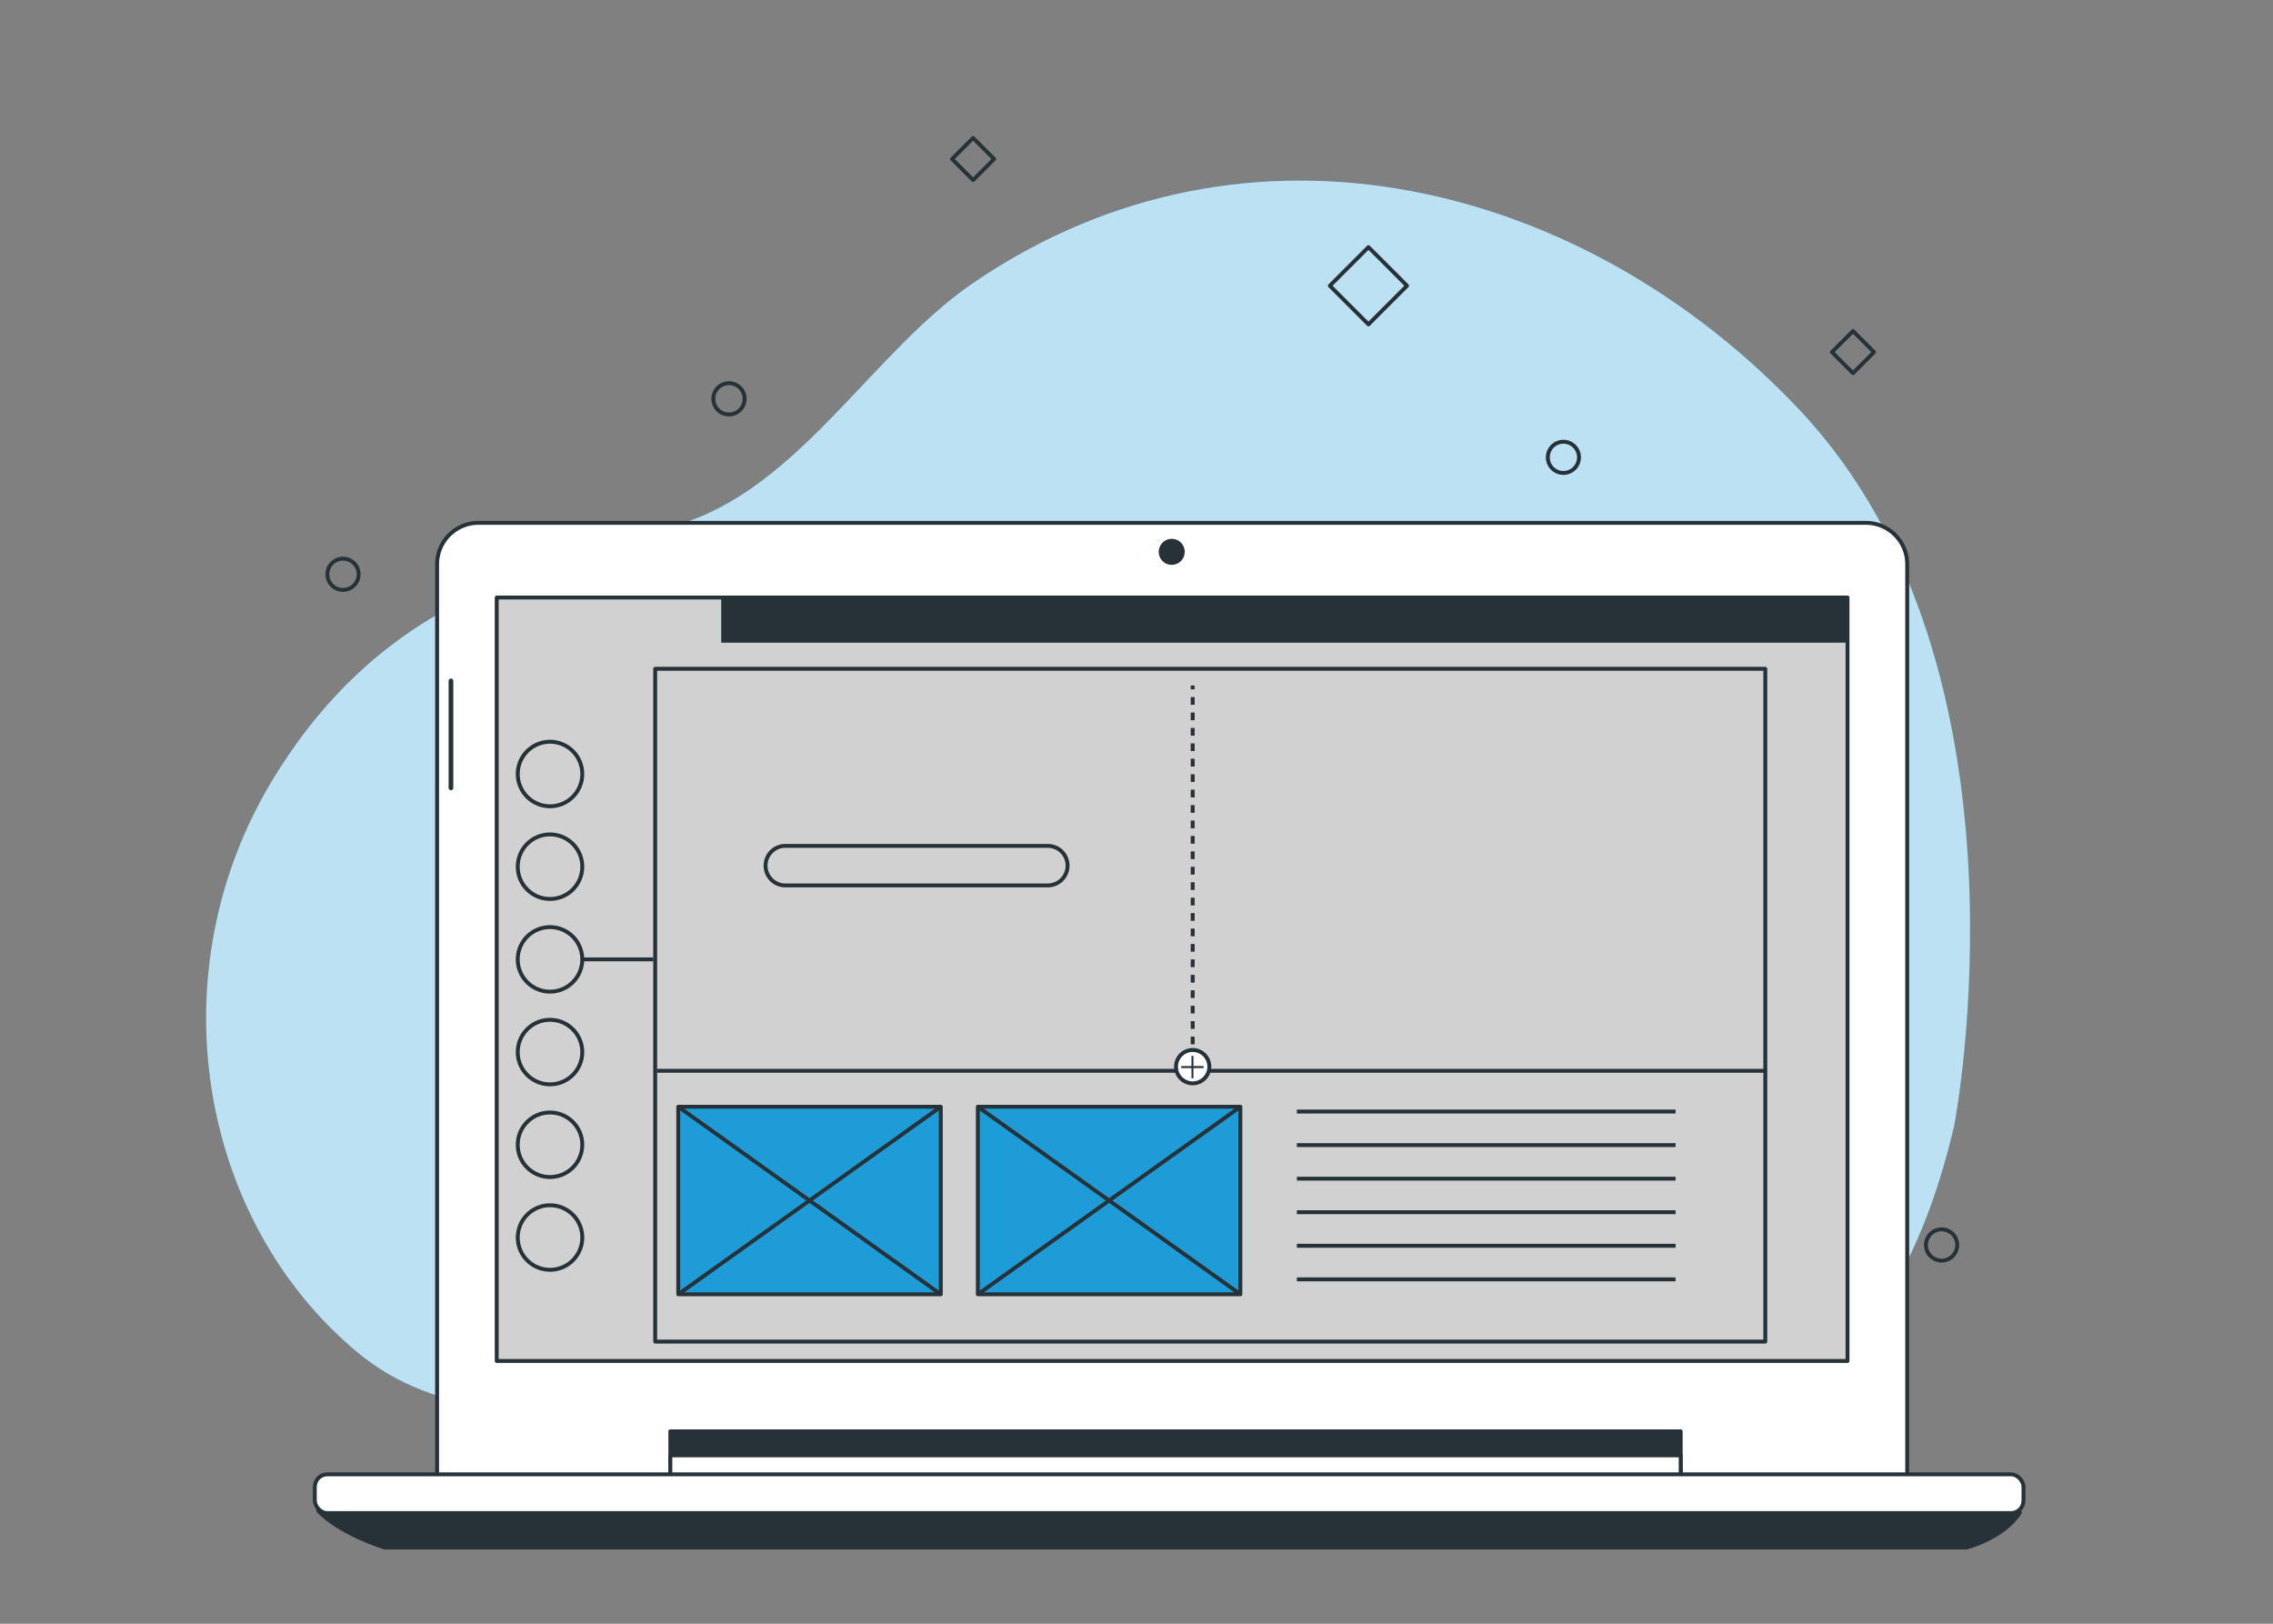 <svg xmlns="http://www.w3.org/2000/svg" viewBox="0 0 700 500">
    <rect x="0" y="0" width="700" height="500" fill="#808080" stroke="none"/>
    <g id="freepik--background-simple--inject-193">
        <path
            d="M601.81,346.69s27.37-140.34-47.19-220c-65.82-70.29-170-97.63-255-39.5-30.27,20.71-52.3,60.91-87.66,73.34-39.64,13.93-90.61,18.91-127.42,78.63S61,375.55,110,416.36s135,1,212.38-2S561.22,519.87,601.81,346.69Z"
            style="fill:#1E9CD7"></path>
        <path
            d="M601.81,346.69s27.37-140.34-47.19-220c-65.82-70.29-170-97.63-255-39.5-30.27,20.71-52.3,60.91-87.66,73.34-39.64,13.93-90.61,18.91-127.42,78.63S61,375.55,110,416.36s135,1,212.38-2S561.22,519.87,601.81,346.69Z"
            style="fill:#fff;opacity:0.7"></path>
    </g>
    <g id="freepik--Graphics--inject-193">
        <rect x="413.03" y="79.59" width="16.81" height="16.81"
            transform="translate(61.21 323.77) rotate(-45)"
            style="fill:none;stroke:#263238;stroke-linecap:round;stroke-linejoin:round;stroke-width:1.201px"></rect>
        <rect x="295.09" y="44.38" width="9.17" height="9.17"
            transform="translate(53.15 226.24) rotate(-45)"
            style="fill:none;stroke:#263238;stroke-linecap:round;stroke-linejoin:round;stroke-width:1.201px"></rect>
        <rect x="566.07" y="103.84" width="9.17" height="9.17"
            transform="translate(90.47 435.27) rotate(-45)"
            style="fill:none;stroke:#263238;stroke-linecap:round;stroke-linejoin:round;stroke-width:1.201px"></rect>
        <path d="M229.31,122.82a4.81,4.81,0,1,0-4.8,4.8A4.8,4.8,0,0,0,229.31,122.82Z"
            style="fill:none;stroke:#263238;stroke-linecap:round;stroke-linejoin:round;stroke-width:1.201px"></path>
        <path d="M602.75,383.38a4.81,4.81,0,1,0-4.81,4.8A4.8,4.8,0,0,0,602.75,383.38Z"
            style="fill:none;stroke:#263238;stroke-linecap:round;stroke-linejoin:round;stroke-width:1.201px"></path>
        <path d="M486.27,140.83a4.8,4.8,0,1,0-4.8,4.8A4.8,4.8,0,0,0,486.27,140.83Z"
            style="fill:none;stroke:#263238;stroke-linecap:round;stroke-linejoin:round;stroke-width:1.201px"></path>
        <path d="M110.44,176.85a4.81,4.81,0,1,0-4.81,4.8A4.81,4.81,0,0,0,110.44,176.85Z"
            style="fill:none;stroke:#263238;stroke-linecap:round;stroke-linejoin:round;stroke-width:1.201px"></path>
    </g>
    <g id="freepik--Device--inject-193">
        <path
            d="M147.34,161H574.61a12.74,12.74,0,0,1,12.74,12.74V454.91a0,0,0,0,1,0,0H134.61a0,0,0,0,1,0,0V173.78A12.74,12.74,0,0,1,147.34,161Z"
            style="fill:#fff;stroke:#263238;stroke-linecap:round;stroke-linejoin:round;stroke-width:1.201px"></path>
        <rect x="206.44" y="440.76" width="311.15" height="15.33"
            style="fill:#263238;stroke:#263238;stroke-linecap:round;stroke-linejoin:round;stroke-width:1.201px"></rect>
        <rect x="206.44" y="448.15" width="311.15" height="7.95"
            style="fill:#fff;stroke:#263238;stroke-linecap:round;stroke-linejoin:round;stroke-width:1.201px"></rect>
        <path d="M98,465.18s5.11,6.25,20.44,11.36H605.59s11.36-2.84,16.47-10.79Z"
            style="fill:#263238;stroke:#263238;stroke-linecap:round;stroke-linejoin:round;stroke-width:1.201px"></path>
        <rect x="96.95" y="453.99" width="526.21" height="11.94" rx="3.86"
            style="fill:#fff;stroke:#263238;stroke-linecap:round;stroke-linejoin:round;stroke-width:1.201px"></rect>
        <path d="M364.85,169.93a4,4,0,1,0-4,4A4,4,0,0,0,364.85,169.93Z" style="fill:#263238"></path>
        <path
            d="M138.87,243.74h0a1.13,1.13,0,0,1-1.13-1.13V209.68a1.14,1.14,0,0,1,1.13-1.14h0a1.14,1.14,0,0,1,1.14,1.14v32.93A1.13,1.13,0,0,1,138.87,243.74Z"
            style="fill:#263238;stroke:#fff;stroke-linejoin:round;stroke-width:0.831px"></path>
        <rect x="152.97" y="184" width="416" height="235.09"
            style="fill:#d1d1d1;stroke:#263238;stroke-linejoin:round;stroke-width:1.201px"></rect>
        <rect x="222.11" y="184" width="346.87" height="13.9" style="fill:#263238"></rect>
        <circle cx="169.38" cy="238.34" r="9.94" transform="translate(-78.31 82.96) rotate(-22.5)"
            style="fill:none;stroke:#263238;stroke-linejoin:round;stroke-width:1.201px"></circle>
        <circle cx="169.38" cy="266.88" r="9.94"
            style="fill:none;stroke:#263238;stroke-linejoin:round;stroke-width:1.201px"></circle>
        <circle cx="169.38" cy="295.42" r="9.94" transform="translate(-100.16 87.31) rotate(-22.5)"
            style="fill:none;stroke:#263238;stroke-linejoin:round;stroke-width:1.201px"></circle>
        <circle cx="169.38" cy="323.97" r="9.94"
            style="fill:none;stroke:#263238;stroke-linejoin:round;stroke-width:1.201px"></circle>
        <circle cx="169.38" cy="352.51" r="9.94"
            style="fill:none;stroke:#263238;stroke-linejoin:round;stroke-width:1.201px"></circle>
        <circle cx="169.38" cy="381.06" r="9.94"
            transform="translate(-233.89 487.21) rotate(-80.78)"
            style="fill:none;stroke:#263238;stroke-linejoin:round;stroke-width:1.201px"></circle>
        <rect x="201.77" y="205.94" width="341.88" height="207.18"
            style="fill:none;stroke:#263238;stroke-linejoin:round;stroke-width:1.201px"></rect>
        <line x1="202.31" y1="329.73" x2="544.06" y2="329.73"
            style="fill:none;stroke:#263238;stroke-linejoin:round;stroke-width:1.201px"></line>
        <line x1="399.39" y1="342.28" x2="516.01" y2="342.28"
            style="fill:none;stroke:#263238;stroke-linejoin:round;stroke-width:1.201px"></line>
        <line x1="399.39" y1="352.61" x2="516.01" y2="352.61"
            style="fill:none;stroke:#263238;stroke-linejoin:round;stroke-width:1.201px"></line>
        <line x1="399.39" y1="362.95" x2="516.01" y2="362.95"
            style="fill:none;stroke:#263238;stroke-linejoin:round;stroke-width:1.201px"></line>
        <line x1="399.39" y1="373.28" x2="516.01" y2="373.28"
            style="fill:none;stroke:#263238;stroke-linejoin:round;stroke-width:1.201px"></line>
        <line x1="399.39" y1="383.61" x2="516.01" y2="383.61"
            style="fill:none;stroke:#263238;stroke-linejoin:round;stroke-width:1.201px"></line>
        <line x1="399.39" y1="393.95" x2="516.01" y2="393.95"
            style="fill:none;stroke:#263238;stroke-linejoin:round;stroke-width:1.201px"></line>
        <line x1="367.3" y1="211.08" x2="367.3" y2="212.28"
            style="fill:none;stroke:#263238;stroke-linejoin:round;stroke-width:1.201px"></line>
        <line x1="367.3" y1="214.65" x2="367.3" y2="322.75"
            style="fill:none;stroke:#263238;stroke-linejoin:round;stroke-width:1.201px;stroke-dasharray:2.376,2.376"></line>
        <line x1="367.3" y1="323.94" x2="367.3" y2="325.14"
            style="fill:none;stroke:#263238;stroke-linejoin:round;stroke-width:1.201px"></line>
        <path d="M372.43,328.46a5.13,5.13,0,1,0-5.13,5.13A5.12,5.12,0,0,0,372.43,328.46Z"
            style="fill:#fff;stroke:#263238;stroke-linejoin:round;stroke-width:1.201px"></path>
        <line x1="367.23" y1="325.14" x2="367.23" y2="332.02"
            style="fill:none;stroke:#263238;stroke-linejoin:round;stroke-width:0.6px"></line>
        <line x1="370.67" y1="328.58" x2="363.79" y2="328.58"
            style="fill:none;stroke:#263238;stroke-linejoin:round;stroke-width:0.6px"></line>
        <path
            d="M322.68,272.65H241.86a6.08,6.08,0,0,1-6.09-6.09h0a6.08,6.08,0,0,1,6.09-6.09h80.82a6.09,6.09,0,0,1,6.09,6.09h0A6.09,6.09,0,0,1,322.68,272.65Z"
            style="fill:none;stroke:#263238;stroke-linejoin:round;stroke-width:1.201px"></path>
        <rect x="208.88" y="340.8" width="80.85" height="57.75"
            style="fill:#1E9CD7;stroke:#263238;stroke-linejoin:round;stroke-width:1.201px"></rect>
        <line x1="208.88" y1="398.55" x2="289.73" y2="340.8"
            style="fill:none;stroke:#263238;stroke-linejoin:round;stroke-width:1.201px"></line>
        <line x1="208.88" y1="340.8" x2="289.73" y2="398.55"
            style="fill:none;stroke:#263238;stroke-linejoin:round;stroke-width:1.201px"></line>
        <rect x="301.14" y="340.8" width="80.85" height="57.75"
            style="fill:#1E9CD7;stroke:#263238;stroke-linejoin:round;stroke-width:1.201px"></rect>
        <line x1="301.14" y1="398.55" x2="382" y2="340.8"
            style="fill:none;stroke:#263238;stroke-linejoin:round;stroke-width:1.201px"></line>
        <line x1="301.14" y1="340.8" x2="382" y2="398.55"
            style="fill:none;stroke:#263238;stroke-linejoin:round;stroke-width:1.201px"></line>
        <line x1="179.32" y1="295.42" x2="201.18" y2="295.42"
            style="fill:none;stroke:#263238;stroke-linejoin:round;stroke-width:1.201px"></line>
    </g>
</svg>